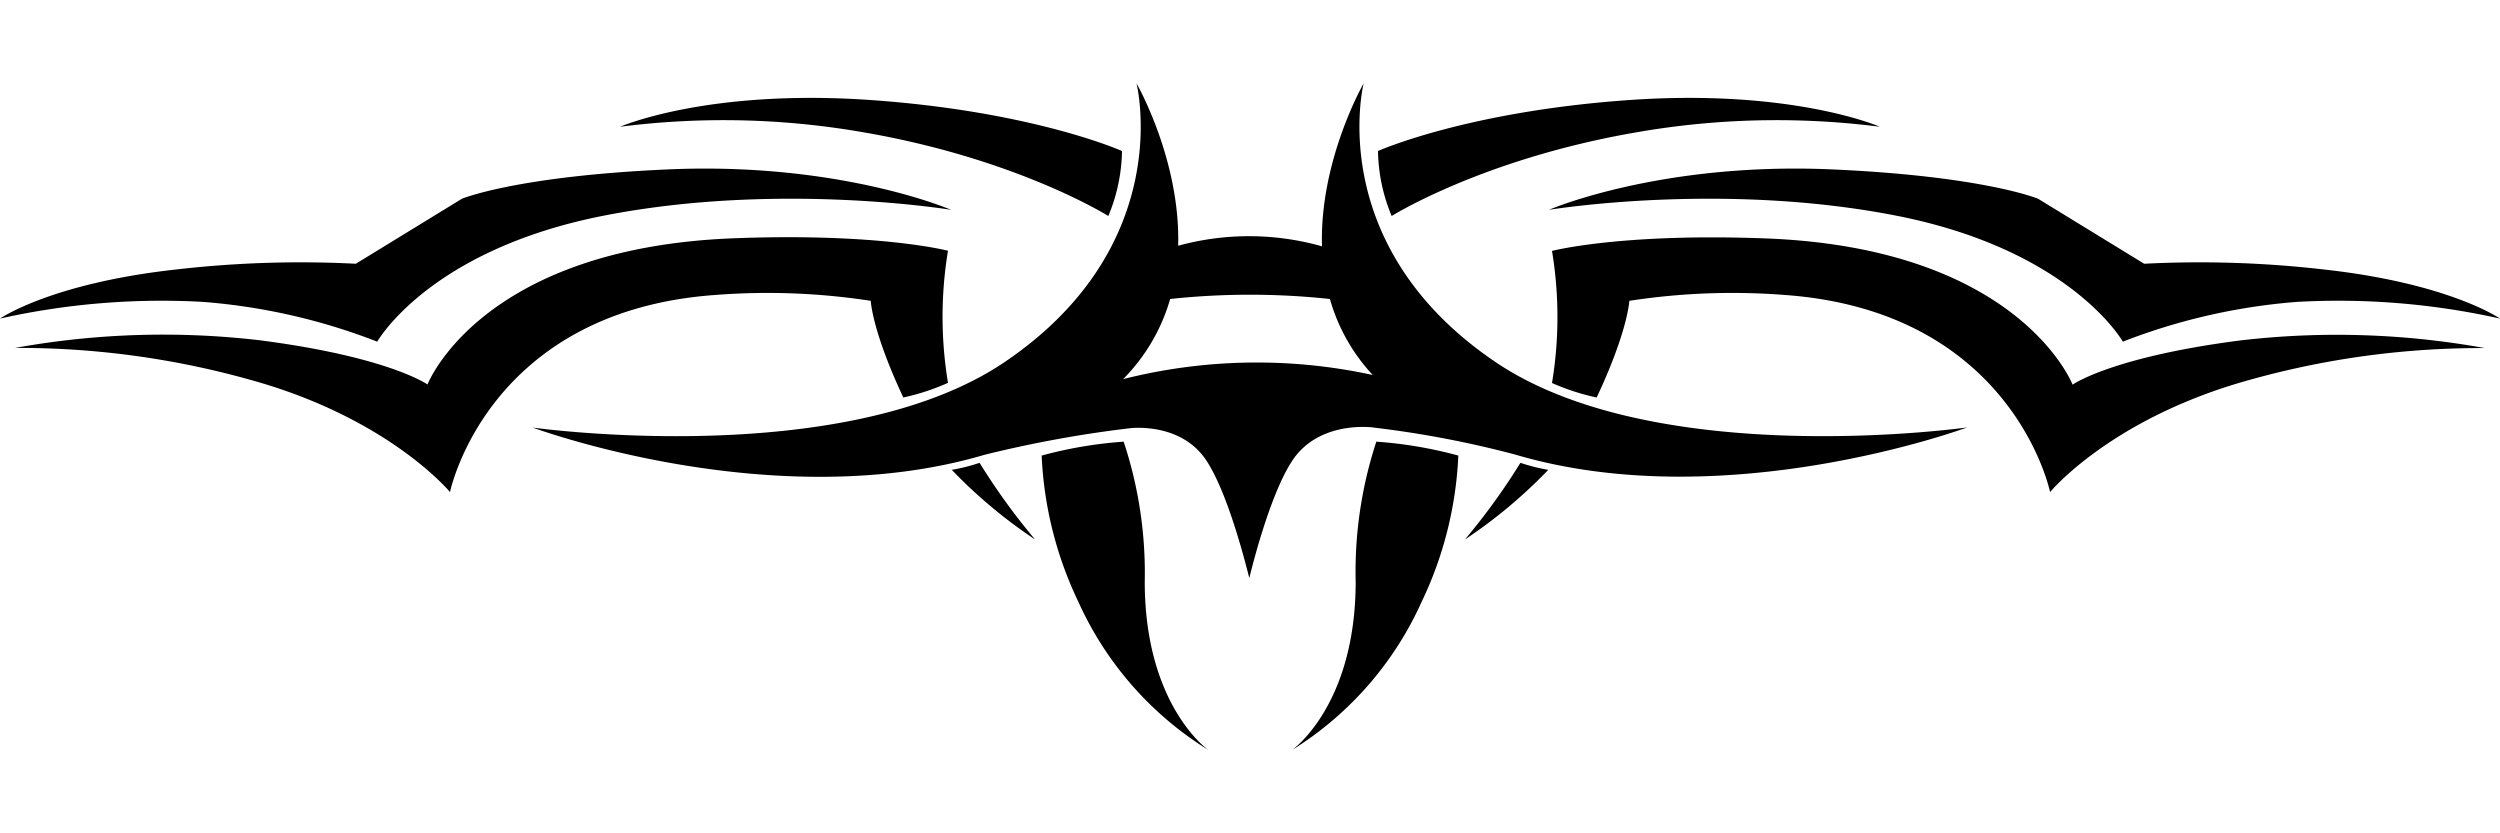 <svg id="Layer_1" data-name="Layer 1" xmlns="http://www.w3.org/2000/svg" viewBox="0 0 300 100"><path d="M179.57,43.52C158.71,29.49,163.64,10,163.64,10s-5.31,9.23-5,19.56a32.1,32.1,0,0,0-17.26-.07c.28-10.31-5-19.49-5-19.49s4.93,19.49-15.93,33.52c-19.38,13-56.52,7.79-56.52,7.79s28.9,10.73,54.2,3.27a141.38,141.38,0,0,1,17.7-3.22c1.71-.11,6.43,0,9,4,2.8,4.34,5,13.77,5.09,14,.06-.24,2.29-9.67,5.1-14,3.23-5,9.8-4.06,9.8-4.06h-.06a122.13,122.13,0,0,1,17,3.23c25.31,7.52,54.3-3.24,54.3-3.24S199,56.55,179.57,43.52Zm-44.82,2a22.46,22.46,0,0,0,5.67-9.64,89.67,89.67,0,0,1,19.17,0A22.21,22.21,0,0,0,164.73,45,65.47,65.47,0,0,0,134.75,45.5Zm15.19,23.91h0Z"/><path d="M125,54.67a45.1,45.1,0,0,0,4.4,17.54A40.48,40.48,0,0,0,145,90s-7.63-5.31-7.63-20.21A50.07,50.07,0,0,0,134.84,53,50.68,50.68,0,0,0,125,54.67Z"/><path d="M175,54.67a45.1,45.1,0,0,1-4.4,17.54A40.48,40.48,0,0,1,155.05,90s7.63-5.31,7.63-20.21A50.07,50.07,0,0,1,165.16,53,50.68,50.68,0,0,1,175,54.67Z"/><path d="M185.87,25.18s13.32-5.77,34-4.85c18.21.81,24.7,3.52,24.7,3.52l12.73,7.8a130.22,130.22,0,0,1,21.58.69C293.93,34,300,38.23,300,38.23a88.92,88.92,0,0,0-24.4-2A73.08,73.08,0,0,0,254.74,41s-6.2-11-27.19-15.12S185.87,25.18,185.87,25.18Z"/><path d="M114.13,25.18s-13.31-5.77-34-4.85c-18.21.81-24.7,3.52-24.7,3.52l-12.73,7.8a130.22,130.22,0,0,0-21.58.69C6.07,34,0,38.23,0,38.23a88.92,88.92,0,0,1,24.4-2A73.21,73.21,0,0,1,45.27,41s6.19-11,27.18-15.12S114.13,25.18,114.13,25.18Z"/><path d="M117.55,55.54a77.72,77.72,0,0,0,6.66,9.2,59.54,59.54,0,0,1-10-8.36A22,22,0,0,0,117.55,55.54Z"/><path d="M108.4,47.7c-3.76-8-3.91-11.6-3.91-11.6a81.31,81.31,0,0,0-18.72-.7C58.42,37.39,54,59.05,54,59.05s-6.82-8.29-22.33-13A103,103,0,0,0,1.81,41.75a99.81,99.81,0,0,1,29.34-.92c15.51,2,20.15,5.31,20.15,5.31s6.32-16.4,36.83-17.55c17.42-.66,25.63,1.5,25.63,1.5a48.42,48.42,0,0,0,0,15.85A27.13,27.13,0,0,1,108.4,47.7Z"/><path d="M182.45,55.54a77.72,77.72,0,0,1-6.66,9.2,59.1,59.1,0,0,0,10-8.36A22,22,0,0,1,182.45,55.54Z"/><path d="M191.6,47.7c3.76-8,3.92-11.6,3.92-11.6a81.19,81.19,0,0,1,18.71-.7c27.35,2,31.78,23.65,31.78,23.65s6.82-8.29,22.34-13a102.91,102.91,0,0,1,29.83-4.28,99.73,99.73,0,0,0-29.33-.92c-15.51,2-20.14,5.31-20.14,5.31s-6.32-16.4-36.84-17.55c-17.42-.66-25.63,1.5-25.63,1.5a48.42,48.42,0,0,1,0,15.85A27.13,27.13,0,0,0,191.6,47.7Z"/><path d="M134.64,18.12S124,13.36,104.42,12s-30,3.21-30,3.21a97.6,97.6,0,0,1,29.33.69C122.12,19.08,133,25.92,133,25.92A21,21,0,0,0,134.64,18.12Z"/><path d="M165.36,18.12S176,13.36,195.58,12s30,3.21,30,3.21a97.6,97.6,0,0,0-29.33.69C177.88,19.08,167,25.92,167,25.92A21,21,0,0,1,165.36,18.12Z"/></svg>